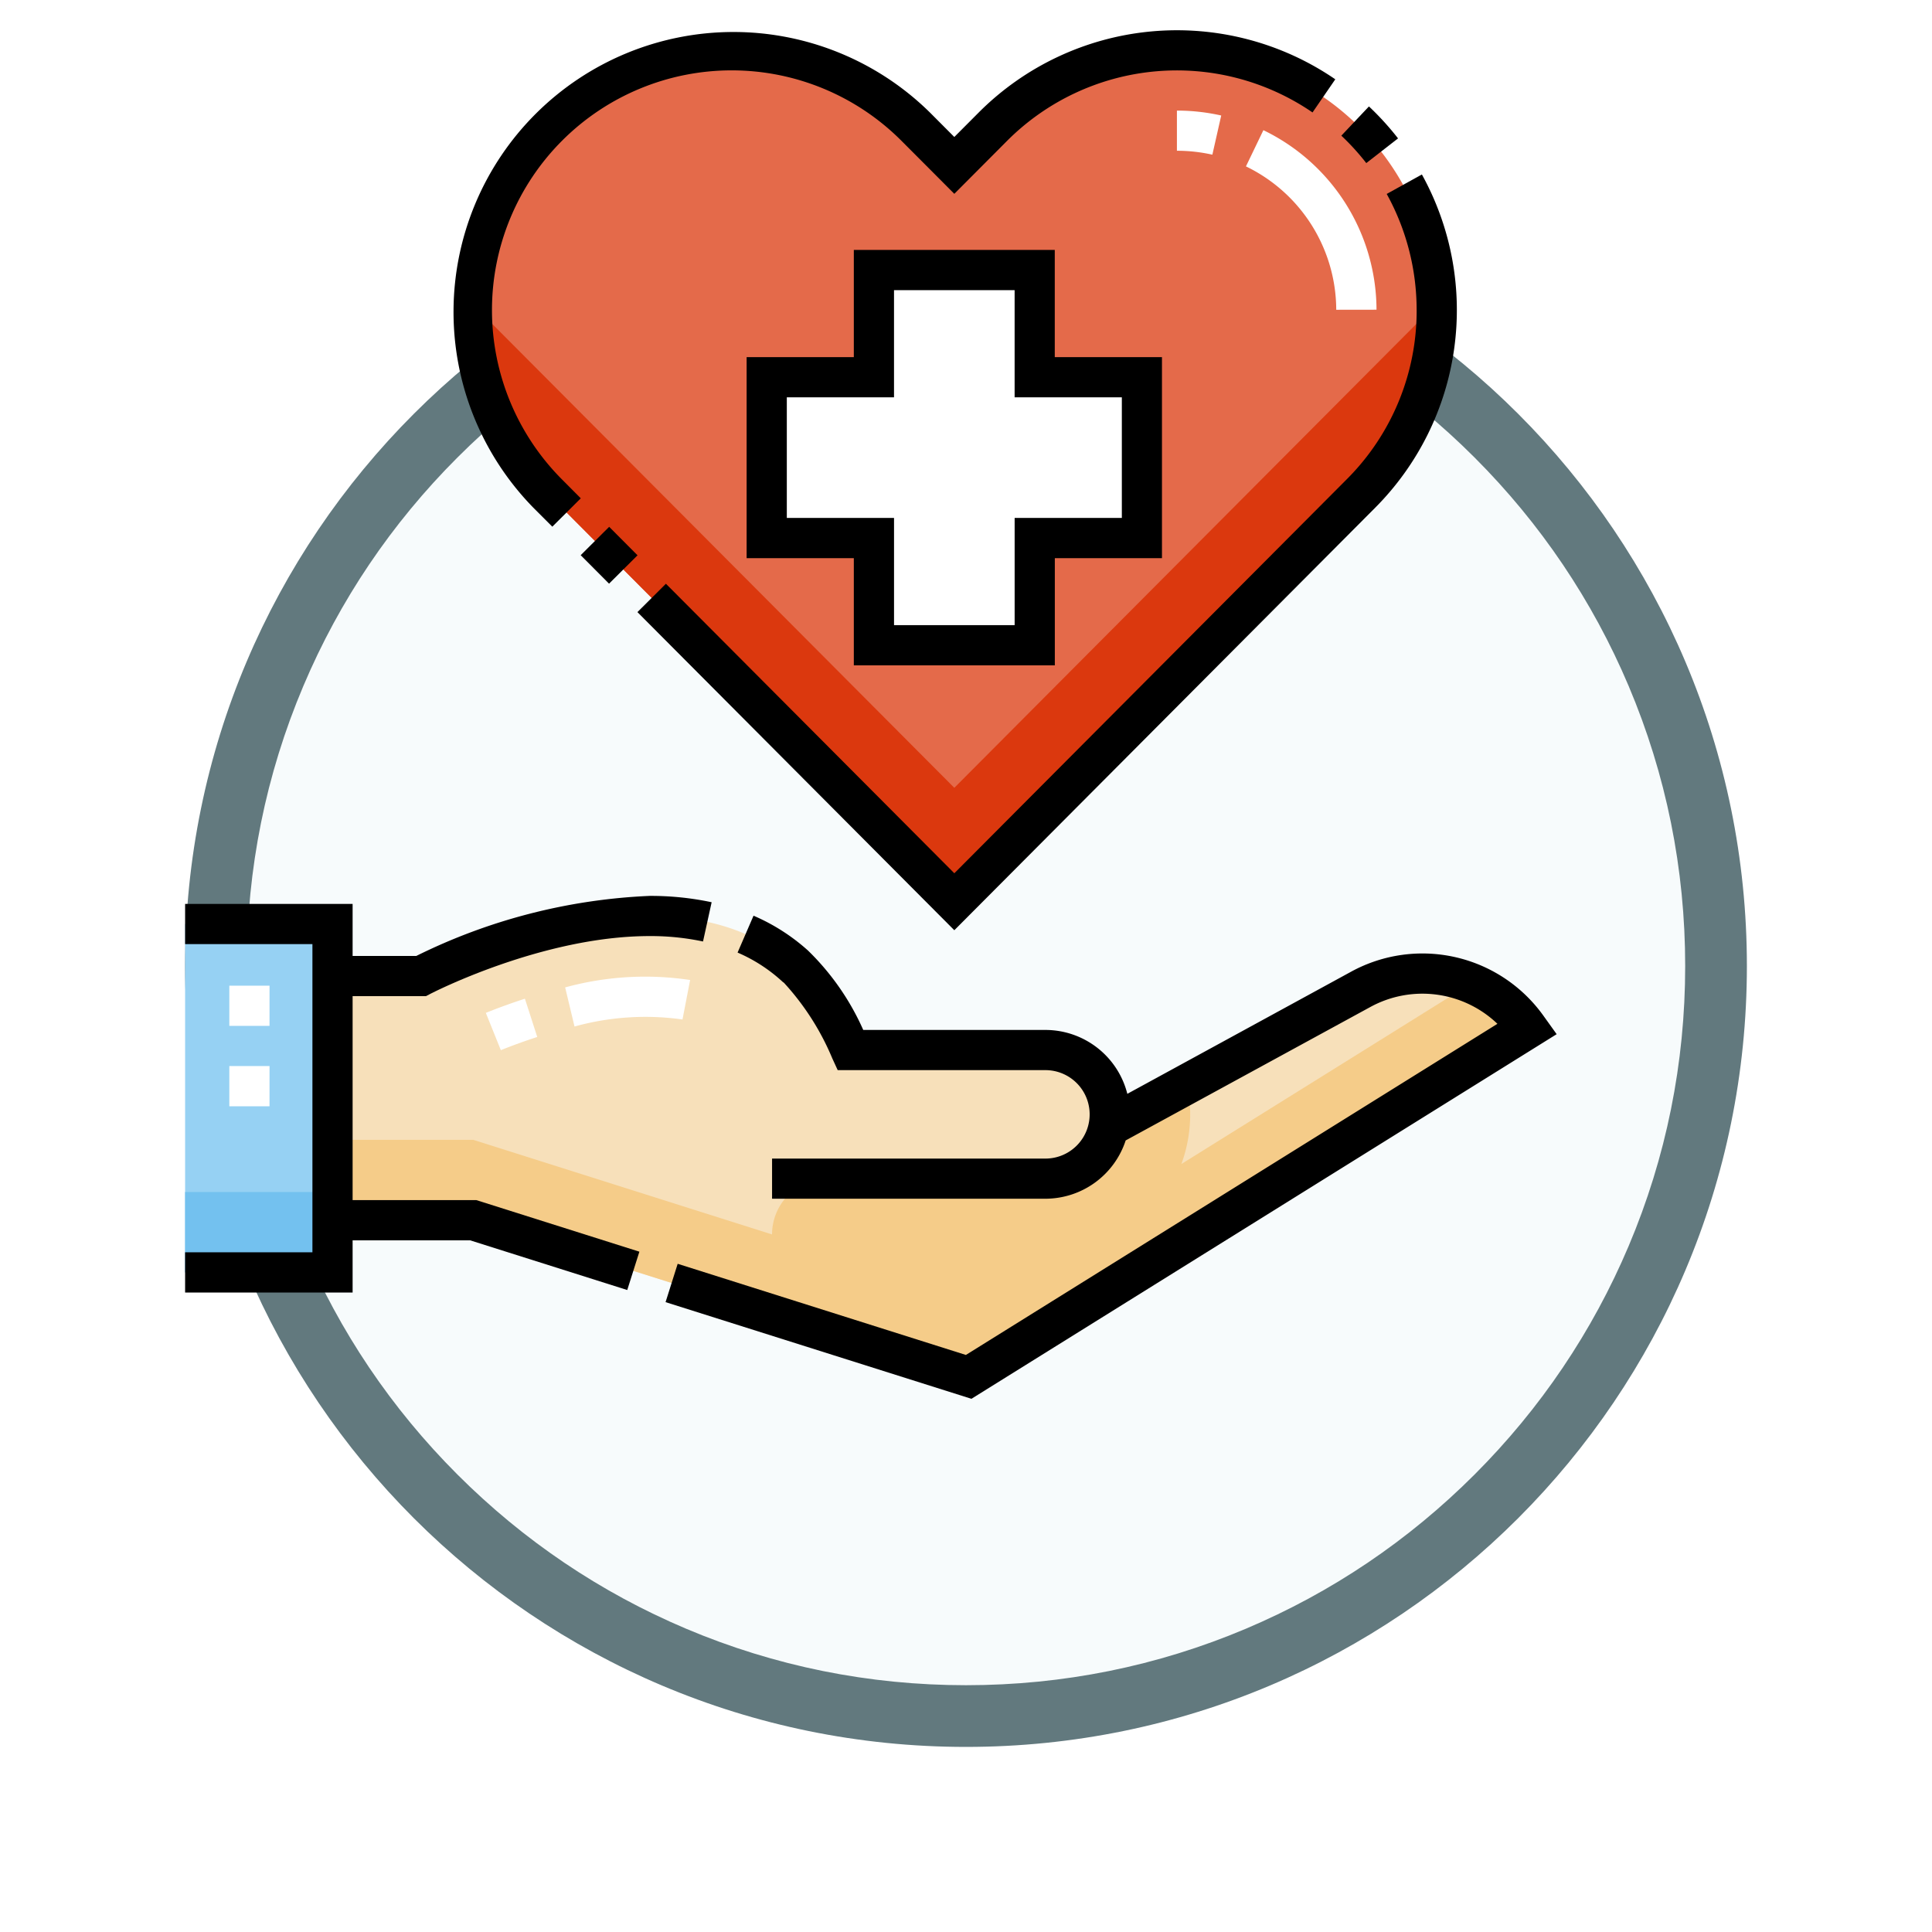 <svg xmlns="http://www.w3.org/2000/svg" xmlns:xlink="http://www.w3.org/1999/xlink" width="93.934" height="93.934" viewBox="0 0 93.934 93.934">
  <defs>
    <filter id="Path_982547" x="0" y="0" width="93.934" height="93.934" filterUnits="userSpaceOnUse">
      <feOffset dy="3" input="SourceAlpha"/>
      <feGaussianBlur stdDeviation="3" result="blur"/>
      <feFlood flood-opacity="0.161"/>
      <feComposite operator="in" in2="blur"/>
      <feComposite in="SourceGraphic"/>
    </filter>
  </defs>
  <g id="Group_1222562" data-name="Group 1222562" transform="translate(-823.066 -3168.533)">
    <g id="Group_1222474" data-name="Group 1222474">
      <g id="Group_1221059" data-name="Group 1221059" transform="translate(212 1973.836)">
        <g id="Group_1215985" data-name="Group 1215985" transform="translate(-0.229 -2679.151)">
          <g id="Group_1214663" data-name="Group 1214663" transform="translate(0 -1254.151)">
            <g id="Group_1214433" data-name="Group 1214433" transform="translate(-0.771 -2738.674)">
              <g id="Group_1183190" data-name="Group 1183190" transform="translate(1 1016.674)">
                <g id="Group_1179611" data-name="Group 1179611" transform="translate(428 4723.467)">
                  <g id="Group_1175227" data-name="Group 1175227" transform="translate(-5.967 140.533)">
                    <g id="Group_1167337" data-name="Group 1167337" transform="translate(198.033 1992)">
                      <g id="Group_1166720" data-name="Group 1166720">
                        <g id="Group_1164305" data-name="Group 1164305">
                          <g id="Group_1163948" data-name="Group 1163948">
                            <g id="Group_1158168" data-name="Group 1158168">
                              <g id="Group_1152576" data-name="Group 1152576">
                                <g id="Group_1148633" data-name="Group 1148633">
                                  <g id="Group_1148525" data-name="Group 1148525">
                                    <g transform="matrix(1, 0, 0, 1, -9, -6)" filter="url(#Path_982547)">
                                      <g id="Path_982547-2" data-name="Path 982547" transform="translate(9 6)" fill="#f7fbfc">
                                        <path d="M 37.967 74.434 C 33.043 74.434 28.268 73.47 23.773 71.568 C 19.43 69.732 15.53 67.102 12.181 63.753 C 8.831 60.403 6.202 56.503 4.365 52.161 C 2.464 47.666 1.5 42.89 1.5 37.967 C 1.5 33.043 2.464 28.268 4.365 23.773 C 6.202 19.43 8.831 15.53 12.181 12.181 C 15.53 8.831 19.43 6.202 23.773 4.365 C 28.268 2.464 33.043 1.5 37.967 1.5 C 42.89 1.5 47.666 2.464 52.161 4.365 C 56.503 6.202 60.403 8.831 63.753 12.181 C 67.102 15.53 69.732 19.43 71.568 23.773 C 73.47 28.268 74.434 33.043 74.434 37.967 C 74.434 42.89 73.47 47.666 71.568 52.161 C 69.732 56.503 67.102 60.403 63.753 63.753 C 60.403 67.102 56.503 69.732 52.161 71.568 C 47.666 73.47 42.89 74.434 37.967 74.434 Z" stroke="none"/>
                                        <path d="M 37.967 3 C 33.245 3 28.666 3.924 24.357 5.747 C 20.194 7.508 16.454 10.029 13.242 13.242 C 10.029 16.454 7.508 20.194 5.747 24.357 C 3.924 28.666 3 33.245 3 37.967 C 3 42.689 3.924 47.268 5.747 51.577 C 7.508 55.74 10.029 59.48 13.242 62.692 C 16.454 65.904 20.194 68.426 24.357 70.187 C 28.666 72.009 33.245 72.934 37.967 72.934 C 42.689 72.934 47.268 72.009 51.577 70.187 C 55.74 68.426 59.48 65.904 62.692 62.692 C 65.904 59.48 68.426 55.74 70.187 51.577 C 72.009 47.268 72.934 42.689 72.934 37.967 C 72.934 33.245 72.009 28.666 70.187 24.357 C 68.426 20.194 65.904 16.454 62.692 13.242 C 59.48 10.029 55.74 7.508 51.577 5.747 C 47.268 3.924 42.689 3 37.967 3 M 37.967 0 C 58.935 0 75.934 16.998 75.934 37.967 C 75.934 58.935 58.935 75.934 37.967 75.934 C 16.998 75.934 0 58.935 0 37.967 C 0 16.998 16.998 0 37.967 0 Z" stroke="none" fill="#62797e"/>
                                      </g>
                                    </g>
                                  </g>
                                </g>
                              </g>
                            </g>
                          </g>
                        </g>
                      </g>
                    </g>
                  </g>
                </g>
              </g>
            </g>
          </g>
        </g>
      </g>
      <g id="salud_1_" data-name="salud (1)" transform="translate(832.066 3170)">
        <path id="Path_1172220" data-name="Path 1172220" d="M0,333.664H7.167V350.6H0Zm0,0" transform="translate(0 -290.206)" fill="#96d1f3"/>
        <path id="Path_1172221" data-name="Path 1172221" d="M0,433.715H7.167v3.909H0Zm0,0" transform="translate(0 -377.226)" fill="#73c1ef"/>
        <path id="Path_1172222" data-name="Path 1172222" d="M113.108,336.093a6.255,6.255,0,0,0-8.085-1.855l-12.267,6.691a3.129,3.129,0,0,0-3.067-3.741H80.216s-1.484-3.235-2.681-4.072c-6.3-5.762-18.2.478-18.2.478h-4.3v11.873h6.843l24.088,7.619,27.187-16.94Zm0,0" transform="translate(-47.86 -287.604)" fill="#f7e0ba"/>
        <path id="Path_1172223" data-name="Path 1172223" d="M113.109,357.948A6.232,6.232,0,0,0,110.4,355.8l-14.1,8.787a7.03,7.03,0,0,0,.273-3.885l-3.815,2.08A3.128,3.128,0,0,1,89.69,365.3H79.108a2.71,2.71,0,0,0-2.71,2.71l-14.527-4.6H55.028v3.909h6.843l24.088,7.619L113.146,358Zm0,0" transform="translate(-47.861 -309.459)" fill="#f5cc89"/>
        <path id="Path_1172224" data-name="Path 1172224" d="M130.51,48.9l-19.773-19.85a12.633,12.633,0,1,1,17.9-17.831L130.51,13.1l1.872-1.879a12.633,12.633,0,0,1,17.9,17.831Zm0,0" transform="translate(-93.111 -6.526)" fill="#e46a4a"/>
        <path id="Path_1172225" data-name="Path 1172225" d="M235.353,94.756h-5.212V89.544h-7.819v5.212H217.11v7.819h5.212v5.212h7.819v-5.212h5.212Zm0,0" transform="translate(-188.832 -77.881)" fill="#fff"/>
        <path id="Path_1172226" data-name="Path 1172226" d="M130.533,125.634l-23.449-23.54a12.6,12.6,0,0,0,3.675,9.229l19.773,19.85,19.773-19.85a12.593,12.593,0,0,0,3.675-9.229Zm0,0" transform="translate(-93.134 -88.797)" fill="#db380e"/>
        <path id="Path_1172227" data-name="Path 1172227" d="M222.045,335.405a7.23,7.23,0,0,0-9.348-2.145L201.813,339.2a4.112,4.112,0,0,0-3.982-3.106h-8.858a12.358,12.358,0,0,0-2.68-3.855,9.683,9.683,0,0,0-2.654-1.7l-.776,1.793a7.729,7.729,0,0,1,2.154,1.388l.047.043.053.037a12.589,12.589,0,0,1,2.352,3.678l.262.57h10.1a2.15,2.15,0,1,1,0,4.3H184.54V344.3h13.292a4.111,4.111,0,0,0,3.9-2.834l11.9-6.49a5.274,5.274,0,0,1,6.175.82l-25.843,16.1-14.013-4.432-.589,1.864,14.871,4.7L222.687,336.3Zm0,0" transform="translate(-156.002 -287.485)"/>
        <path id="Path_1172228" data-name="Path 1172228" d="M25.6,323.48a14.184,14.184,0,0,0-3.017-.308h0a28.251,28.251,0,0,0-11.344,2.92H8.144v-2.531H0v1.955H6.19V340.5H0v1.955H8.144v-2.537h5.715l7.638,2.416.59-1.864-7.926-2.507H8.144v-9.918h3.567l.213-.111c.054-.028,5.435-2.809,10.657-2.809h0a12.269,12.269,0,0,1,2.6.263Zm0,0" transform="translate(0 -281.08)"/>
        <path id="Path_1172229" data-name="Path 1172229" d="M206.737,60.476a11.58,11.58,0,0,1-3.4,8.226L184.485,87.629l-.226.227L170.236,73.78l-1.385,1.379,15.407,15.467,20.465-20.545a13.62,13.62,0,0,0,2.268-16.2l-1.71.947a11.67,11.67,0,0,1,1.455,5.645Zm0,0" transform="translate(-146.859 -46.865)"/>
        <path id="Path_1172230" data-name="Path 1172230" d="M147.668,186.773l1.385-1.379,1.379,1.385-1.385,1.379Zm0,0" transform="translate(-128.435 -161.247)"/>
        <path id="Path_1172231" data-name="Path 1172231" d="M432.832,31.216l1.543-1.2a13.782,13.782,0,0,0-1.146-1.294q-.134-.133-.269-.26l-1.342,1.421q.117.111.232.225a11.849,11.849,0,0,1,.982,1.11Zm0,0" transform="translate(-375.402 -24.754)"/>
        <path id="Path_1172232" data-name="Path 1172232" d="M104.439,24.14l1.384-1.379-.92-.924A11.656,11.656,0,0,1,121.419,5.384L122.832,6.8l1.152,1.157,2.565-2.575A11.662,11.662,0,0,1,141.4,4l1.107-1.611a13.616,13.616,0,0,0-17.343,1.62l-1.18,1.184L122.8,4.005a13.611,13.611,0,0,0-19.285,19.211Zm0,0" transform="translate(-86.585)"/>
        <path id="Path_1172233" data-name="Path 1172233" d="M214.818,82.039v5.212h-5.212v9.773h5.212v5.212h9.773V97.025H229.8V87.251h-5.212V82.039Zm13.031,7.167V95.07h-5.212v5.212h-5.864V95.07H211.56V89.206h5.212V83.994h5.864v5.212Zm0,0" transform="translate(-182.305 -71.354)"/>
        <g id="Group_1222473" data-name="Group 1222473" transform="translate(2.15 3.91)">
          <path id="Path_1172234" data-name="Path 1172234" d="M18.462,362.54H16.508v-1.955h1.955Zm0-3.909H16.508v-1.955h1.955Zm0,0" transform="translate(-16.508 -314.13)" fill="#fff"/>
          <path id="Path_1172235" data-name="Path 1172235" d="M112.984,356.794l-.73-1.813c.62-.25,1.26-.481,1.9-.689l.6,1.861C114.157,356.346,113.561,356.562,112.984,356.794Zm3.582-1.151-.455-1.9a14.725,14.725,0,0,1,6.076-.36l-.371,1.919a12.9,12.9,0,0,0-5.249.342Zm0,0" transform="translate(-99.783 -311.112)" fill="#fff"/>
          <path id="Path_1172236" data-name="Path 1172236" d="M377.985,39.7a7.769,7.769,0,0,0-4.39-6.971l.848-1.761a9.725,9.725,0,0,1,5.5,8.729Zm-6.023-7.54a7.832,7.832,0,0,0-1.723-.191V30.016a9.785,9.785,0,0,1,2.154.239Zm0,0" transform="translate(-324.167 -30.016)" fill="#fff"/>
        </g>
      </g>
    </g>
  </g>
</svg>
